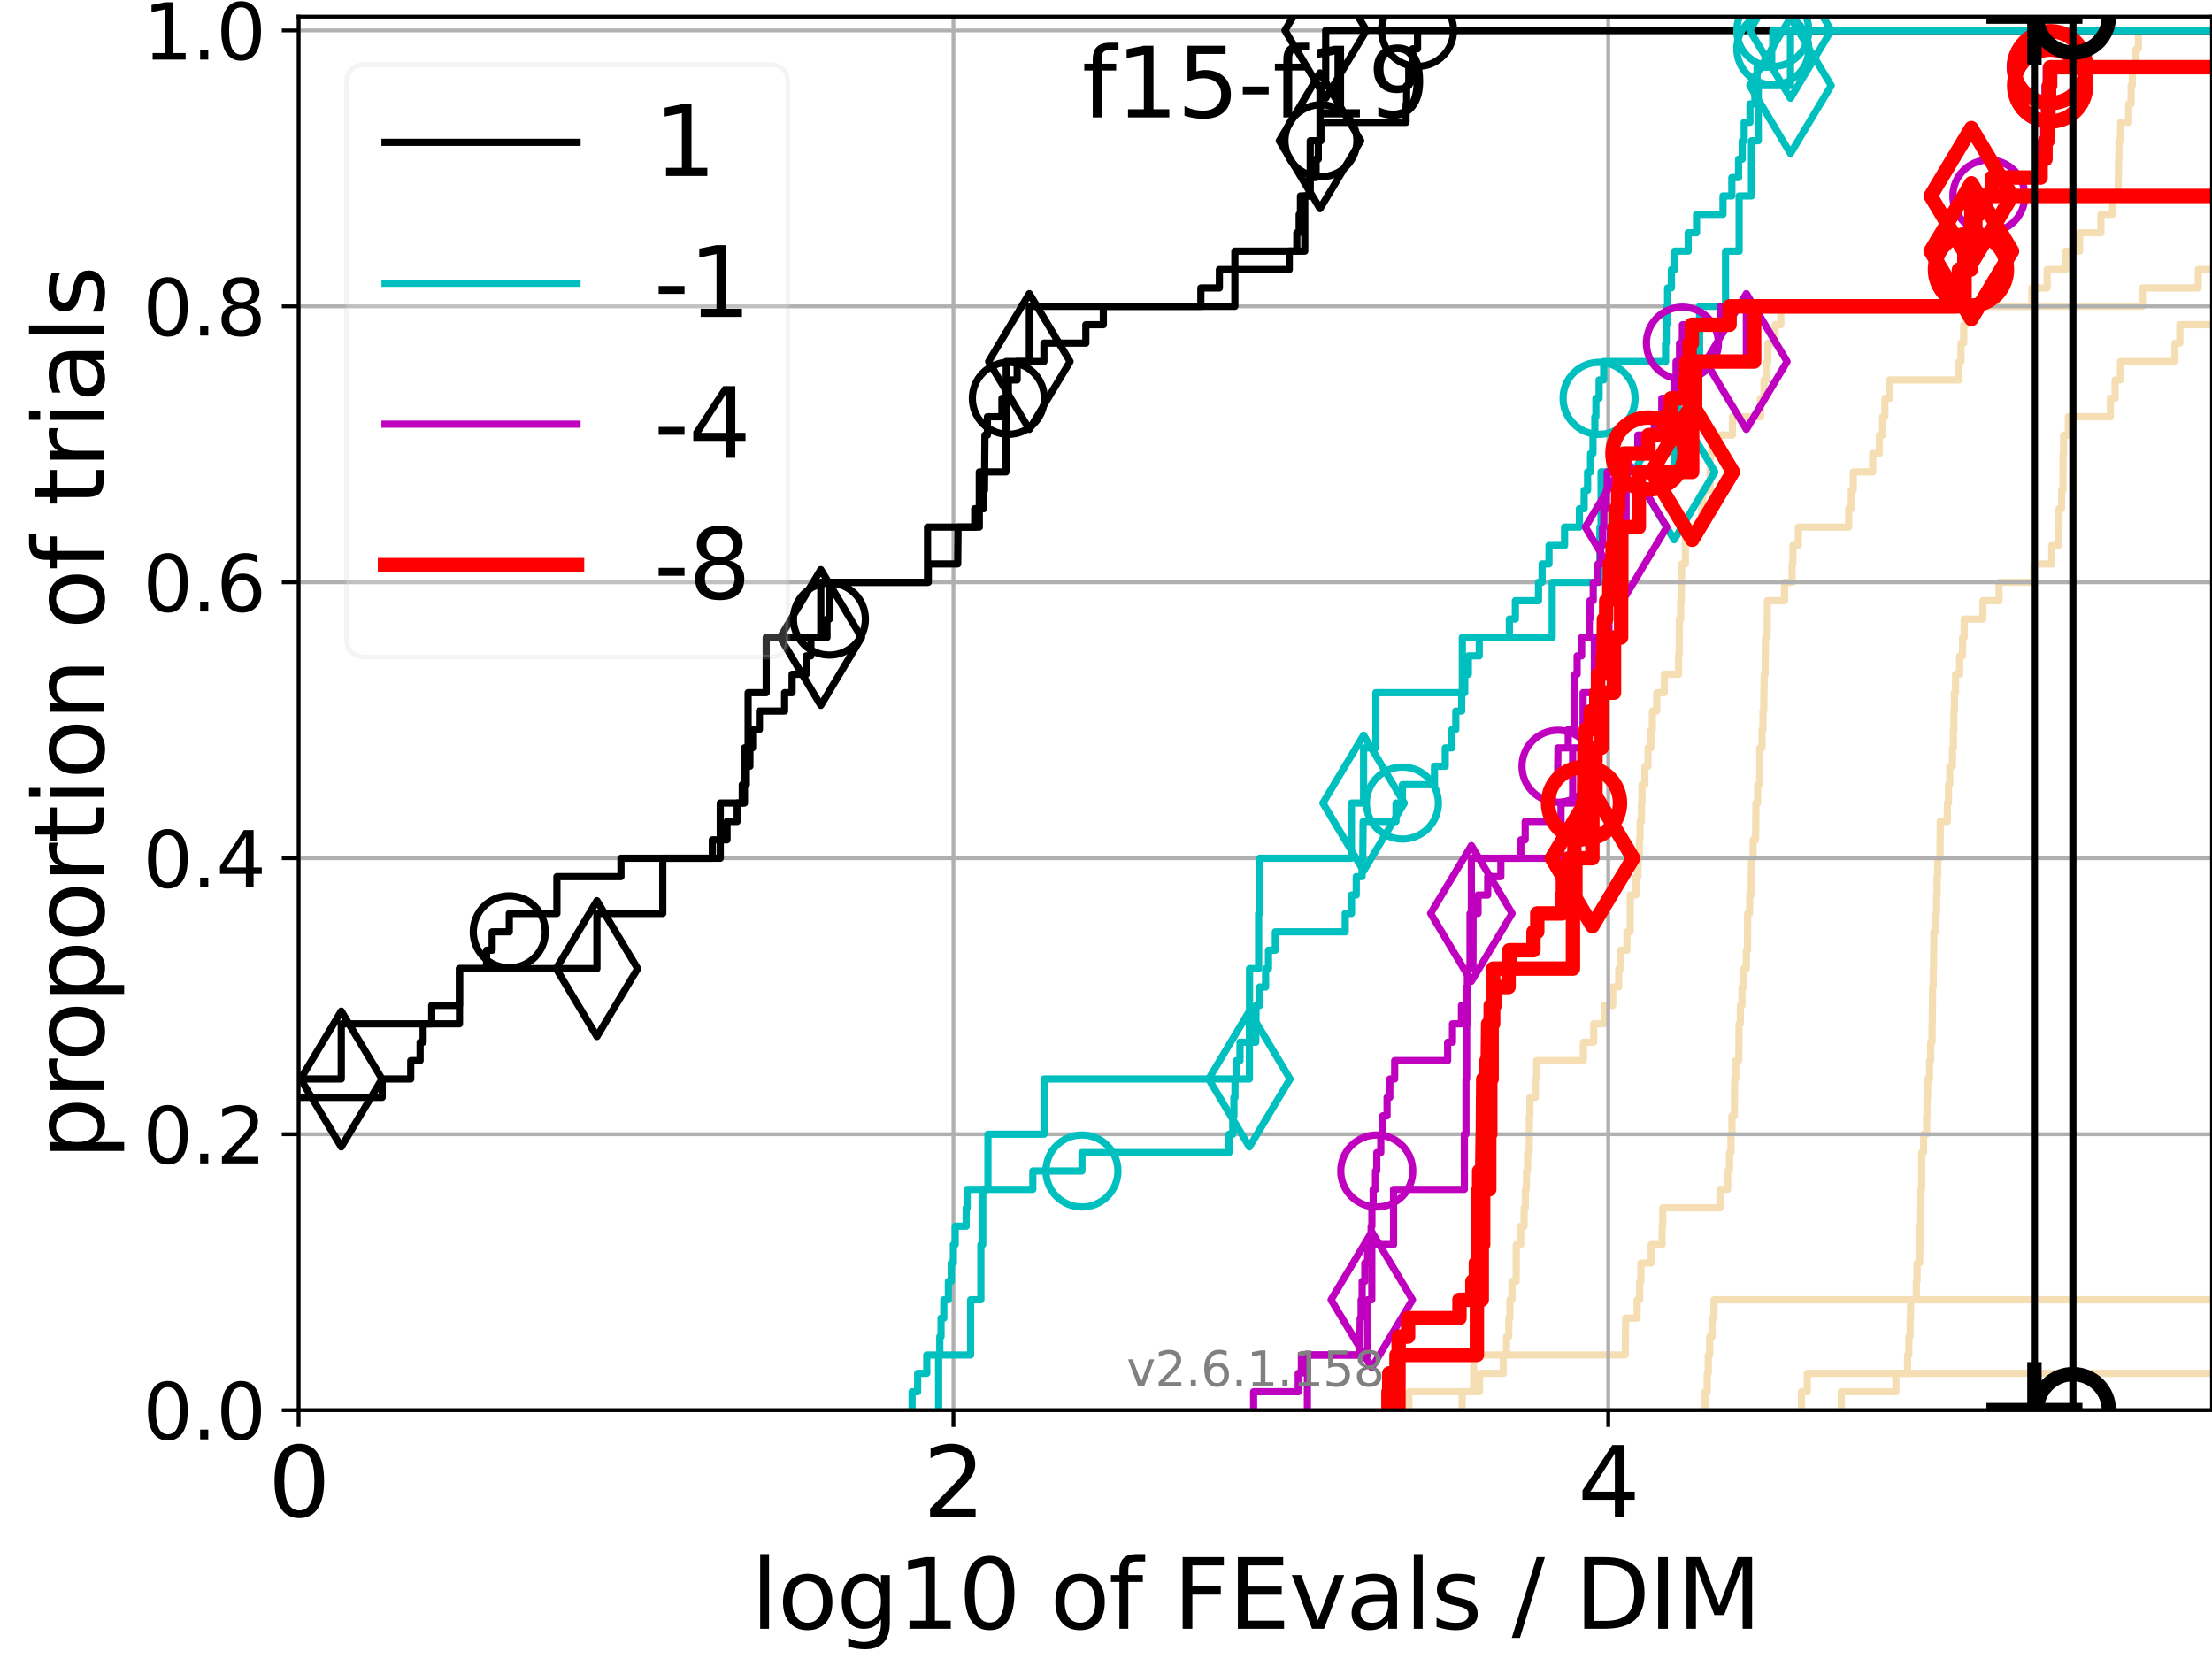 <?xml version="1.0" encoding="utf-8" standalone="no"?>
<!DOCTYPE svg PUBLIC "-//W3C//DTD SVG 1.1//EN"
  "http://www.w3.org/Graphics/SVG/1.1/DTD/svg11.dtd">
<svg xmlns:xlink="http://www.w3.org/1999/xlink" width="460.8pt" height="345.6pt" viewBox="0 0 460.8 345.6" xmlns="http://www.w3.org/2000/svg" version="1.1">
 <defs>
  <style type="text/css">*{stroke-linejoin: round; stroke-linecap: butt}</style>
 </defs>
 <g id="figure_1">
  <g id="patch_1">
   <path d="M 0 345.6 
L 460.8 345.6 
L 460.8 0 
L 0 0 
z
" style="fill: #ffffff"/>
  </g>
  <g id="axes_1">
   <g id="patch_2">
    <path d="M 62.208 293.76 
L 460.8 293.76 
L 460.8 3.456 
L 62.208 3.456 
z
" style="fill: #ffffff"/>
   </g>
   <g id="line2d_1"/>
   <g id="line2d_2"/>
   <g id="line2d_3"/>
   <g id="line2d_4"/>
   <g id="line2d_5"/>
   <g id="line2d_6"/>
   <g id="line2d_7"/>
   <g id="line2d_8"/>
   <g id="line2d_9">
    <path d="M 293.495 293.76 
L 293.495 289.928 
L 308.21 289.928 
L 308.21 286.095 
L 313.165 286.095 
L 313.165 282.263 
L 313.83 282.263 
L 313.83 278.43 
L 314.308 278.43 
L 314.308 274.598 
L 314.551 274.598 
L 314.551 270.766 
L 314.978 270.766 
L 314.978 266.933 
L 315.835 266.933 
L 315.871 259.268 
L 316.786 259.268 
L 316.786 255.436 
L 317.499 255.436 
L 317.499 251.604 
L 317.764 251.604 
L 317.764 247.771 
L 317.994 247.771 
L 317.994 243.939 
L 318.23 243.939 
L 318.23 240.106 
L 318.55 240.106 
L 318.592 232.442 
L 318.702 232.442 
L 318.702 228.609 
L 319.857 228.609 
L 319.857 224.777 
L 320.109 224.777 
L 320.109 220.944 
L 329.853 220.944 
L 329.853 217.112 
L 331.992 217.112 
L 331.992 213.28 
L 334.196 213.28 
L 334.196 209.447 
L 335.958 209.447 
L 335.958 205.615 
L 337.206 205.615 
L 337.206 201.782 
L 337.577 201.782 
L 337.577 197.95 
L 338.921 197.95 
L 338.921 194.118 
L 339.607 194.118 
L 339.622 186.453 
L 340.801 186.453 
L 340.801 182.621 
L 341.216 182.621 
L 341.216 178.788 
L 341.524 178.788 
L 341.524 174.956 
L 341.651 174.956 
L 341.651 171.123 
L 341.95 171.123 
L 341.95 167.291 
L 342.062 167.291 
L 342.062 163.459 
L 342.652 163.459 
L 342.652 159.626 
L 343.307 159.626 
L 343.307 155.794 
L 343.944 155.794 
L 343.944 151.961 
L 344.218 151.961 
L 344.218 148.129 
L 345.134 148.129 
L 345.134 144.297 
L 346.706 144.297 
L 346.706 140.464 
L 349.669 140.464 
L 349.669 136.632 
L 349.795 136.632 
L 349.862 128.967 
L 350.118 128.967 
L 350.118 125.135 
L 350.256 125.135 
L 350.337 117.47 
L 351.093 117.47 
L 351.111 109.805 
L 354.52 109.805 
L 354.52 105.973 
L 354.751 105.973 
L 354.751 102.14 
L 356.233 102.14 
L 356.299 94.475 
L 356.827 94.475 
L 356.827 90.643 
L 360.892 90.643 
L 360.892 86.811 
L 366.736 86.811 
L 366.736 82.978 
L 367.477 82.978 
L 367.477 79.146 
L 368.111 79.146 
L 368.111 75.313 
L 368.272 75.313 
L 368.272 71.481 
L 369.796 71.481 
L 369.796 67.649 
L 370.968 67.649 
L 370.968 63.816 
L 423.276 63.816 
L 423.276 59.984 
L 426.47 59.984 
L 426.47 56.151 
L 430.303 56.151 
L 430.303 52.319 
L 433.215 52.319 
L 433.215 48.487 
L 437.655 48.487 
L 437.655 44.654 
L 440.093 44.654 
L 440.093 40.822 
L 441.241 40.822 
L 441.348 33.157 
L 441.406 33.157 
L 441.406 29.325 
L 441.763 29.325 
L 441.763 25.492 
L 443.439 25.492 
L 443.439 21.66 
L 443.949 21.66 
L 443.949 17.827 
L 444.208 17.827 
L 444.208 13.995 
L 444.964 13.995 
L 444.964 10.163 
L 445.472 10.163 
L 445.472 6.33 
L 445.472 6.33 
L 460.8 6.33 
L 460.8 6.33 
" clip-path="url(#pf26142ab7a)" style="fill: none; stroke: #f5deb3; stroke-width: 1.5; stroke-linecap: square"/>
   </g>
   <g id="line2d_10"/>
   <g id="line2d_11"/>
   <g id="line2d_12"/>
   <g id="line2d_13"/>
   <g id="line2d_14"/>
   <g id="line2d_15"/>
   <g id="line2d_16"/>
   <g id="line2d_17"/>
   <g id="line2d_18"/>
   <g id="line2d_19"/>
   <g id="line2d_20"/>
   <g id="line2d_21"/>
   <g id="line2d_22"/>
   <g id="line2d_23"/>
   <g id="line2d_24">
    <path d="M 304.601 293.76 
L 304.601 289.928 
L 306.967 289.928 
L 306.998 282.263 
L 338.557 282.263 
L 338.657 274.598 
L 341.037 274.598 
L 341.037 270.766 
L 341.57 270.766 
L 341.57 266.933 
L 341.825 266.933 
L 341.825 263.101 
L 343.97 263.101 
L 343.97 259.268 
L 346.247 259.268 
L 346.247 255.436 
L 346.384 255.436 
L 346.384 251.604 
L 358.311 251.604 
L 358.311 247.771 
L 359.902 247.771 
L 359.902 243.939 
L 360.286 243.939 
L 360.286 240.106 
L 360.59 240.106 
L 360.59 236.274 
L 360.795 236.274 
L 360.795 232.442 
L 361.289 232.442 
L 361.356 224.777 
L 361.582 224.777 
L 361.582 220.944 
L 362.208 220.944 
L 362.273 213.28 
L 362.549 213.28 
L 362.549 209.447 
L 362.889 209.447 
L 362.889 205.615 
L 363.27 205.615 
L 363.27 201.782 
L 363.797 201.782 
L 363.797 197.95 
L 364.039 197.95 
L 364.069 190.285 
L 364.49 190.285 
L 364.49 186.453 
L 364.773 186.453 
L 364.876 178.788 
L 365.199 178.788 
L 365.199 174.956 
L 365.728 174.956 
L 365.793 167.291 
L 366.15 167.291 
L 366.15 163.459 
L 366.591 163.459 
L 366.597 155.794 
L 367.063 155.794 
L 367.063 151.961 
L 367.265 151.961 
L 367.265 148.129 
L 367.416 148.129 
L 367.518 140.464 
L 367.716 140.464 
L 367.779 132.799 
L 368.139 132.799 
L 368.177 125.135 
L 371.755 125.135 
L 371.755 121.302 
L 373.33 121.302 
L 373.33 117.47 
L 373.492 117.47 
L 373.492 113.637 
L 374.624 113.637 
L 374.624 109.805 
L 385.112 109.805 
L 385.112 105.973 
L 385.654 105.973 
L 385.654 102.14 
L 386.069 102.14 
L 386.069 98.308 
L 390.116 98.308 
L 390.116 94.475 
L 391.5 94.475 
L 391.5 90.643 
L 392.18 90.643 
L 392.18 86.811 
L 392.649 86.811 
L 392.649 82.978 
L 393.645 82.978 
L 393.645 79.146 
L 408.081 79.146 
L 408.081 75.313 
L 408.51 75.313 
L 408.51 71.481 
L 409.082 71.481 
L 409.082 67.649 
L 409.582 67.649 
L 409.582 63.816 
L 446.299 63.816 
L 446.299 59.984 
L 457.955 59.984 
L 457.955 56.151 
L 461.8 56.151 
L 461.8 56.151 
" clip-path="url(#pf26142ab7a)" style="fill: none; stroke: #f5deb3; stroke-width: 1.5; stroke-linecap: square"/>
   </g>
   <g id="line2d_25">
    <path d="M 355.208 293.76 
L 355.208 289.928 
L 355.645 289.928 
L 355.645 286.095 
L 355.86 286.095 
L 355.86 282.263 
L 356.155 282.263 
L 356.155 278.43 
L 356.661 278.43 
L 356.661 274.598 
L 357.054 274.598 
L 357.054 270.766 
L 357.054 270.766 
L 357.054 270.766 
L 460.8 270.766 
" clip-path="url(#pf26142ab7a)" style="fill: none; stroke: #f5deb3; stroke-width: 1.5; stroke-linecap: square"/>
   </g>
   <g id="line2d_26">
    <path d="M 383.581 293.76 
L 383.581 289.928 
L 394.964 289.928 
L 394.964 286.095 
L 394.964 286.095 
L 394.964 286.095 
L 460.8 286.095 
" clip-path="url(#pf26142ab7a)" style="fill: none; stroke: #f5deb3; stroke-width: 1.5; stroke-linecap: square"/>
   </g>
   <g id="line2d_27"/>
   <g id="line2d_28">
    <path d="M 375.285 293.76 
L 375.285 289.928 
L 376.49 289.928 
L 376.49 286.095 
L 397.38 286.095 
L 397.38 282.263 
L 397.64 282.263 
L 397.64 278.43 
L 397.911 278.43 
L 397.911 274.598 
L 397.994 274.598 
L 397.994 270.766 
L 399.204 270.766 
L 399.204 266.933 
L 399.37 266.933 
L 399.37 263.101 
L 399.905 263.101 
L 399.905 259.268 
L 399.967 259.268 
L 399.967 255.436 
L 400.131 255.436 
L 400.131 251.604 
L 400.165 251.604 
L 400.165 247.771 
L 400.33 247.771 
L 400.33 243.939 
L 400.331 243.939 
L 400.331 240.106 
L 400.711 240.106 
L 400.711 236.274 
L 401.352 236.274 
L 401.352 232.442 
L 401.426 232.442 
L 401.426 228.609 
L 401.555 228.609 
L 401.555 224.777 
L 401.961 224.777 
L 401.961 220.944 
L 402.191 220.944 
L 402.191 217.112 
L 402.481 217.112 
L 402.481 213.28 
L 402.54 213.28 
L 402.54 209.447 
L 402.571 209.447 
L 402.571 205.615 
L 402.719 205.615 
L 402.719 201.782 
L 402.801 201.782 
L 402.801 197.95 
L 402.848 197.95 
L 402.848 194.118 
L 403.265 194.118 
L 403.265 190.285 
L 403.407 190.285 
L 403.407 186.453 
L 403.525 186.453 
L 403.525 182.621 
L 403.657 182.621 
L 403.657 178.788 
L 404.158 178.788 
L 404.158 174.956 
L 404.178 174.956 
L 404.178 171.123 
L 405.677 171.123 
L 405.677 167.291 
L 405.901 167.291 
L 405.901 163.459 
L 406.167 163.459 
L 406.167 159.626 
L 406.73 159.626 
L 406.73 155.794 
L 406.923 155.794 
L 406.923 151.961 
L 407.034 151.961 
L 407.034 148.129 
L 407.142 148.129 
L 407.142 144.297 
L 407.377 144.297 
L 407.377 140.464 
L 408.224 140.464 
L 408.224 136.632 
L 408.845 136.632 
L 408.845 132.799 
L 409.174 132.799 
L 409.174 128.967 
L 413.073 128.967 
L 413.073 125.135 
L 416.427 125.135 
L 416.427 121.302 
L 423.683 121.302 
L 423.683 117.47 
L 427.428 117.47 
L 427.428 113.637 
L 428.83 113.637 
L 428.83 109.805 
L 428.939 109.805 
L 428.939 105.973 
L 429.466 105.973 
L 429.466 102.14 
L 429.757 102.14 
L 429.757 98.308 
L 429.786 98.308 
L 429.786 94.475 
L 429.889 94.475 
L 429.889 90.643 
L 430.87 90.643 
L 430.87 86.811 
L 439.635 86.811 
L 439.635 82.978 
L 440.622 82.978 
L 440.622 79.146 
L 441.728 79.146 
L 441.728 75.313 
L 453.085 75.313 
L 453.085 71.481 
L 454.099 71.481 
L 454.099 67.649 
L 461.8 67.649 
" clip-path="url(#pf26142ab7a)" style="fill: none; stroke: #f5deb3; stroke-width: 1.5; stroke-linecap: square"/>
   </g>
   <g id="line2d_29"/>
   <g id="line2d_30"/>
   <g id="matplotlib.axis_1">
    <g id="xtick_1">
     <g id="line2d_31">
      <path d="M 62.208 293.76 
L 62.208 3.456 
" clip-path="url(#pf26142ab7a)" style="fill: none; stroke: #b0b0b0; stroke-width: 0.8; stroke-linecap: square"/>
     </g>
     <g id="line2d_32">
      <defs>
       <path id="m9eaf64cc86" d="M 0 0 
L 0 3.5 
" style="stroke: #000000; stroke-width: 0.8"/>
      </defs>
      <g>
       <use xlink:href="#m9eaf64cc86" x="62.208" y="293.76" style="stroke: #000000; stroke-width: 0.8"/>
      </g>
     </g>
     <g id="text_1">
      <!-- 0 -->
      <g transform="translate(55.846 315.957)scale(0.2 -0.2)">
       <defs>
        <path id="DejaVuSans-30" d="M 2034 4250 
Q 1547 4250 1301 3770 
Q 1056 3291 1056 2328 
Q 1056 1369 1301 889 
Q 1547 409 2034 409 
Q 2525 409 2770 889 
Q 3016 1369 3016 2328 
Q 3016 3291 2770 3770 
Q 2525 4250 2034 4250 
z
M 2034 4750 
Q 2819 4750 3233 4129 
Q 3647 3509 3647 2328 
Q 3647 1150 3233 529 
Q 2819 -91 2034 -91 
Q 1250 -91 836 529 
Q 422 1150 422 2328 
Q 422 3509 836 4129 
Q 1250 4750 2034 4750 
z
" transform="scale(0.016)"/>
       </defs>
       <use xlink:href="#DejaVuSans-30"/>
      </g>
     </g>
    </g>
    <g id="xtick_2">
     <g id="line2d_33">
      <path d="M 198.618 293.76 
L 198.618 3.456 
" clip-path="url(#pf26142ab7a)" style="fill: none; stroke: #b0b0b0; stroke-width: 0.8; stroke-linecap: square"/>
     </g>
     <g id="line2d_34">
      <g>
       <use xlink:href="#m9eaf64cc86" x="198.618" y="293.76" style="stroke: #000000; stroke-width: 0.8"/>
      </g>
     </g>
     <g id="text_2">
      <!-- 2 -->
      <g transform="translate(192.255 315.957)scale(0.2 -0.2)">
       <defs>
        <path id="DejaVuSans-32" d="M 1228 531 
L 3431 531 
L 3431 0 
L 469 0 
L 469 531 
Q 828 903 1448 1529 
Q 2069 2156 2228 2338 
Q 2531 2678 2651 2914 
Q 2772 3150 2772 3378 
Q 2772 3750 2511 3984 
Q 2250 4219 1831 4219 
Q 1534 4219 1204 4116 
Q 875 4013 500 3803 
L 500 4441 
Q 881 4594 1212 4672 
Q 1544 4750 1819 4750 
Q 2544 4750 2975 4387 
Q 3406 4025 3406 3419 
Q 3406 3131 3298 2873 
Q 3191 2616 2906 2266 
Q 2828 2175 2409 1742 
Q 1991 1309 1228 531 
z
" transform="scale(0.016)"/>
       </defs>
       <use xlink:href="#DejaVuSans-32"/>
      </g>
     </g>
    </g>
    <g id="xtick_3">
     <g id="line2d_35">
      <path d="M 335.028 293.76 
L 335.028 3.456 
" clip-path="url(#pf26142ab7a)" style="fill: none; stroke: #b0b0b0; stroke-width: 0.8; stroke-linecap: square"/>
     </g>
     <g id="line2d_36">
      <g>
       <use xlink:href="#m9eaf64cc86" x="335.028" y="293.76" style="stroke: #000000; stroke-width: 0.8"/>
      </g>
     </g>
     <g id="text_3">
      <!-- 4 -->
      <g transform="translate(328.665 315.957)scale(0.2 -0.2)">
       <defs>
        <path id="DejaVuSans-34" d="M 2419 4116 
L 825 1625 
L 2419 1625 
L 2419 4116 
z
M 2253 4666 
L 3047 4666 
L 3047 1625 
L 3713 1625 
L 3713 1100 
L 3047 1100 
L 3047 0 
L 2419 0 
L 2419 1100 
L 313 1100 
L 313 1709 
L 2253 4666 
z
" transform="scale(0.016)"/>
       </defs>
       <use xlink:href="#DejaVuSans-34"/>
      </g>
     </g>
    </g>
    <g id="text_4">
     <!-- log10 of FEvals / DIM -->
     <g transform="translate(156.431 339.313)scale(0.2 -0.2)">
      <defs>
       <path id="DejaVuSans-6c" d="M 603 4863 
L 1178 4863 
L 1178 0 
L 603 0 
L 603 4863 
z
" transform="scale(0.016)"/>
       <path id="DejaVuSans-6f" d="M 1959 3097 
Q 1497 3097 1228 2736 
Q 959 2375 959 1747 
Q 959 1119 1226 758 
Q 1494 397 1959 397 
Q 2419 397 2687 759 
Q 2956 1122 2956 1747 
Q 2956 2369 2687 2733 
Q 2419 3097 1959 3097 
z
M 1959 3584 
Q 2709 3584 3137 3096 
Q 3566 2609 3566 1747 
Q 3566 888 3137 398 
Q 2709 -91 1959 -91 
Q 1206 -91 779 398 
Q 353 888 353 1747 
Q 353 2609 779 3096 
Q 1206 3584 1959 3584 
z
" transform="scale(0.016)"/>
       <path id="DejaVuSans-67" d="M 2906 1791 
Q 2906 2416 2648 2759 
Q 2391 3103 1925 3103 
Q 1463 3103 1205 2759 
Q 947 2416 947 1791 
Q 947 1169 1205 825 
Q 1463 481 1925 481 
Q 2391 481 2648 825 
Q 2906 1169 2906 1791 
z
M 3481 434 
Q 3481 -459 3084 -895 
Q 2688 -1331 1869 -1331 
Q 1566 -1331 1297 -1286 
Q 1028 -1241 775 -1147 
L 775 -588 
Q 1028 -725 1275 -790 
Q 1522 -856 1778 -856 
Q 2344 -856 2625 -561 
Q 2906 -266 2906 331 
L 2906 616 
Q 2728 306 2450 153 
Q 2172 0 1784 0 
Q 1141 0 747 490 
Q 353 981 353 1791 
Q 353 2603 747 3093 
Q 1141 3584 1784 3584 
Q 2172 3584 2450 3431 
Q 2728 3278 2906 2969 
L 2906 3500 
L 3481 3500 
L 3481 434 
z
" transform="scale(0.016)"/>
       <path id="DejaVuSans-31" d="M 794 531 
L 1825 531 
L 1825 4091 
L 703 3866 
L 703 4441 
L 1819 4666 
L 2450 4666 
L 2450 531 
L 3481 531 
L 3481 0 
L 794 0 
L 794 531 
z
" transform="scale(0.016)"/>
       <path id="DejaVuSans-20" transform="scale(0.016)"/>
       <path id="DejaVuSans-66" d="M 2375 4863 
L 2375 4384 
L 1825 4384 
Q 1516 4384 1395 4259 
Q 1275 4134 1275 3809 
L 1275 3500 
L 2222 3500 
L 2222 3053 
L 1275 3053 
L 1275 0 
L 697 0 
L 697 3053 
L 147 3053 
L 147 3500 
L 697 3500 
L 697 3744 
Q 697 4328 969 4595 
Q 1241 4863 1831 4863 
L 2375 4863 
z
" transform="scale(0.016)"/>
       <path id="DejaVuSans-46" d="M 628 4666 
L 3309 4666 
L 3309 4134 
L 1259 4134 
L 1259 2759 
L 3109 2759 
L 3109 2228 
L 1259 2228 
L 1259 0 
L 628 0 
L 628 4666 
z
" transform="scale(0.016)"/>
       <path id="DejaVuSans-45" d="M 628 4666 
L 3578 4666 
L 3578 4134 
L 1259 4134 
L 1259 2753 
L 3481 2753 
L 3481 2222 
L 1259 2222 
L 1259 531 
L 3634 531 
L 3634 0 
L 628 0 
L 628 4666 
z
" transform="scale(0.016)"/>
       <path id="DejaVuSans-76" d="M 191 3500 
L 800 3500 
L 1894 563 
L 2988 3500 
L 3597 3500 
L 2284 0 
L 1503 0 
L 191 3500 
z
" transform="scale(0.016)"/>
       <path id="DejaVuSans-61" d="M 2194 1759 
Q 1497 1759 1228 1600 
Q 959 1441 959 1056 
Q 959 750 1161 570 
Q 1363 391 1709 391 
Q 2188 391 2477 730 
Q 2766 1069 2766 1631 
L 2766 1759 
L 2194 1759 
z
M 3341 1997 
L 3341 0 
L 2766 0 
L 2766 531 
Q 2569 213 2275 61 
Q 1981 -91 1556 -91 
Q 1019 -91 701 211 
Q 384 513 384 1019 
Q 384 1609 779 1909 
Q 1175 2209 1959 2209 
L 2766 2209 
L 2766 2266 
Q 2766 2663 2505 2880 
Q 2244 3097 1772 3097 
Q 1472 3097 1187 3025 
Q 903 2953 641 2809 
L 641 3341 
Q 956 3463 1253 3523 
Q 1550 3584 1831 3584 
Q 2591 3584 2966 3190 
Q 3341 2797 3341 1997 
z
" transform="scale(0.016)"/>
       <path id="DejaVuSans-73" d="M 2834 3397 
L 2834 2853 
Q 2591 2978 2328 3040 
Q 2066 3103 1784 3103 
Q 1356 3103 1142 2972 
Q 928 2841 928 2578 
Q 928 2378 1081 2264 
Q 1234 2150 1697 2047 
L 1894 2003 
Q 2506 1872 2764 1633 
Q 3022 1394 3022 966 
Q 3022 478 2636 193 
Q 2250 -91 1575 -91 
Q 1294 -91 989 -36 
Q 684 19 347 128 
L 347 722 
Q 666 556 975 473 
Q 1284 391 1588 391 
Q 1994 391 2212 530 
Q 2431 669 2431 922 
Q 2431 1156 2273 1281 
Q 2116 1406 1581 1522 
L 1381 1569 
Q 847 1681 609 1914 
Q 372 2147 372 2553 
Q 372 3047 722 3315 
Q 1072 3584 1716 3584 
Q 2034 3584 2315 3537 
Q 2597 3491 2834 3397 
z
" transform="scale(0.016)"/>
       <path id="DejaVuSans-2f" d="M 1625 4666 
L 2156 4666 
L 531 -594 
L 0 -594 
L 1625 4666 
z
" transform="scale(0.016)"/>
       <path id="DejaVuSans-44" d="M 1259 4147 
L 1259 519 
L 2022 519 
Q 2988 519 3436 956 
Q 3884 1394 3884 2338 
Q 3884 3275 3436 3711 
Q 2988 4147 2022 4147 
L 1259 4147 
z
M 628 4666 
L 1925 4666 
Q 3281 4666 3915 4102 
Q 4550 3538 4550 2338 
Q 4550 1131 3912 565 
Q 3275 0 1925 0 
L 628 0 
L 628 4666 
z
" transform="scale(0.016)"/>
       <path id="DejaVuSans-49" d="M 628 4666 
L 1259 4666 
L 1259 0 
L 628 0 
L 628 4666 
z
" transform="scale(0.016)"/>
       <path id="DejaVuSans-4d" d="M 628 4666 
L 1569 4666 
L 2759 1491 
L 3956 4666 
L 4897 4666 
L 4897 0 
L 4281 0 
L 4281 4097 
L 3078 897 
L 2444 897 
L 1241 4097 
L 1241 0 
L 628 0 
L 628 4666 
z
" transform="scale(0.016)"/>
      </defs>
      <use xlink:href="#DejaVuSans-6c"/>
      <use xlink:href="#DejaVuSans-6f" x="27.783"/>
      <use xlink:href="#DejaVuSans-67" x="88.965"/>
      <use xlink:href="#DejaVuSans-31" x="152.441"/>
      <use xlink:href="#DejaVuSans-30" x="216.064"/>
      <use xlink:href="#DejaVuSans-20" x="279.688"/>
      <use xlink:href="#DejaVuSans-6f" x="311.475"/>
      <use xlink:href="#DejaVuSans-66" x="372.656"/>
      <use xlink:href="#DejaVuSans-20" x="407.861"/>
      <use xlink:href="#DejaVuSans-46" x="439.648"/>
      <use xlink:href="#DejaVuSans-45" x="497.168"/>
      <use xlink:href="#DejaVuSans-76" x="560.352"/>
      <use xlink:href="#DejaVuSans-61" x="619.531"/>
      <use xlink:href="#DejaVuSans-6c" x="680.811"/>
      <use xlink:href="#DejaVuSans-73" x="708.594"/>
      <use xlink:href="#DejaVuSans-20" x="760.693"/>
      <use xlink:href="#DejaVuSans-2f" x="792.48"/>
      <use xlink:href="#DejaVuSans-20" x="826.172"/>
      <use xlink:href="#DejaVuSans-44" x="857.959"/>
      <use xlink:href="#DejaVuSans-49" x="934.961"/>
      <use xlink:href="#DejaVuSans-4d" x="964.453"/>
     </g>
    </g>
   </g>
   <g id="matplotlib.axis_2">
    <g id="ytick_1">
     <g id="line2d_37">
      <path d="M 62.208 293.76 
L 460.8 293.76 
" clip-path="url(#pf26142ab7a)" style="fill: none; stroke: #b0b0b0; stroke-width: 0.8; stroke-linecap: square"/>
     </g>
     <g id="line2d_38">
      <defs>
       <path id="mcdf5445525" d="M 0 0 
L -3.5 0 
" style="stroke: #000000; stroke-width: 0.8"/>
      </defs>
      <g>
       <use xlink:href="#mcdf5445525" x="62.208" y="293.76" style="stroke: #000000; stroke-width: 0.8"/>
      </g>
     </g>
     <g id="text_5">
      <!-- 0.0 -->
      <g transform="translate(29.763 299.839)scale(0.16 -0.16)">
       <defs>
        <path id="DejaVuSans-2e" d="M 684 794 
L 1344 794 
L 1344 0 
L 684 0 
L 684 794 
z
" transform="scale(0.016)"/>
       </defs>
       <use xlink:href="#DejaVuSans-30"/>
       <use xlink:href="#DejaVuSans-2e" x="63.623"/>
       <use xlink:href="#DejaVuSans-30" x="95.41"/>
      </g>
     </g>
    </g>
    <g id="ytick_2">
     <g id="line2d_39">
      <path d="M 62.208 236.274 
L 460.8 236.274 
" clip-path="url(#pf26142ab7a)" style="fill: none; stroke: #b0b0b0; stroke-width: 0.8; stroke-linecap: square"/>
     </g>
     <g id="line2d_40">
      <g>
       <use xlink:href="#mcdf5445525" x="62.208" y="236.274" style="stroke: #000000; stroke-width: 0.8"/>
      </g>
     </g>
     <g id="text_6">
      <!-- 0.2 -->
      <g transform="translate(29.763 242.353)scale(0.16 -0.16)">
       <use xlink:href="#DejaVuSans-30"/>
       <use xlink:href="#DejaVuSans-2e" x="63.623"/>
       <use xlink:href="#DejaVuSans-32" x="95.41"/>
      </g>
     </g>
    </g>
    <g id="ytick_3">
     <g id="line2d_41">
      <path d="M 62.208 178.788 
L 460.8 178.788 
" clip-path="url(#pf26142ab7a)" style="fill: none; stroke: #b0b0b0; stroke-width: 0.8; stroke-linecap: square"/>
     </g>
     <g id="line2d_42">
      <g>
       <use xlink:href="#mcdf5445525" x="62.208" y="178.788" style="stroke: #000000; stroke-width: 0.8"/>
      </g>
     </g>
     <g id="text_7">
      <!-- 0.4 -->
      <g transform="translate(29.763 184.867)scale(0.16 -0.16)">
       <use xlink:href="#DejaVuSans-30"/>
       <use xlink:href="#DejaVuSans-2e" x="63.623"/>
       <use xlink:href="#DejaVuSans-34" x="95.41"/>
      </g>
     </g>
    </g>
    <g id="ytick_4">
     <g id="line2d_43">
      <path d="M 62.208 121.302 
L 460.8 121.302 
" clip-path="url(#pf26142ab7a)" style="fill: none; stroke: #b0b0b0; stroke-width: 0.8; stroke-linecap: square"/>
     </g>
     <g id="line2d_44">
      <g>
       <use xlink:href="#mcdf5445525" x="62.208" y="121.302" style="stroke: #000000; stroke-width: 0.8"/>
      </g>
     </g>
     <g id="text_8">
      <!-- 0.6 -->
      <g transform="translate(29.763 127.381)scale(0.16 -0.16)">
       <defs>
        <path id="DejaVuSans-36" d="M 2113 2584 
Q 1688 2584 1439 2293 
Q 1191 2003 1191 1497 
Q 1191 994 1439 701 
Q 1688 409 2113 409 
Q 2538 409 2786 701 
Q 3034 994 3034 1497 
Q 3034 2003 2786 2293 
Q 2538 2584 2113 2584 
z
M 3366 4563 
L 3366 3988 
Q 3128 4100 2886 4159 
Q 2644 4219 2406 4219 
Q 1781 4219 1451 3797 
Q 1122 3375 1075 2522 
Q 1259 2794 1537 2939 
Q 1816 3084 2150 3084 
Q 2853 3084 3261 2657 
Q 3669 2231 3669 1497 
Q 3669 778 3244 343 
Q 2819 -91 2113 -91 
Q 1303 -91 875 529 
Q 447 1150 447 2328 
Q 447 3434 972 4092 
Q 1497 4750 2381 4750 
Q 2619 4750 2861 4703 
Q 3103 4656 3366 4563 
z
" transform="scale(0.016)"/>
       </defs>
       <use xlink:href="#DejaVuSans-30"/>
       <use xlink:href="#DejaVuSans-2e" x="63.623"/>
       <use xlink:href="#DejaVuSans-36" x="95.41"/>
      </g>
     </g>
    </g>
    <g id="ytick_5">
     <g id="line2d_45">
      <path d="M 62.208 63.816 
L 460.8 63.816 
" clip-path="url(#pf26142ab7a)" style="fill: none; stroke: #b0b0b0; stroke-width: 0.8; stroke-linecap: square"/>
     </g>
     <g id="line2d_46">
      <g>
       <use xlink:href="#mcdf5445525" x="62.208" y="63.816" style="stroke: #000000; stroke-width: 0.8"/>
      </g>
     </g>
     <g id="text_9">
      <!-- 0.8 -->
      <g transform="translate(29.763 69.895)scale(0.16 -0.16)">
       <defs>
        <path id="DejaVuSans-38" d="M 2034 2216 
Q 1584 2216 1326 1975 
Q 1069 1734 1069 1313 
Q 1069 891 1326 650 
Q 1584 409 2034 409 
Q 2484 409 2743 651 
Q 3003 894 3003 1313 
Q 3003 1734 2745 1975 
Q 2488 2216 2034 2216 
z
M 1403 2484 
Q 997 2584 770 2862 
Q 544 3141 544 3541 
Q 544 4100 942 4425 
Q 1341 4750 2034 4750 
Q 2731 4750 3128 4425 
Q 3525 4100 3525 3541 
Q 3525 3141 3298 2862 
Q 3072 2584 2669 2484 
Q 3125 2378 3379 2068 
Q 3634 1759 3634 1313 
Q 3634 634 3220 271 
Q 2806 -91 2034 -91 
Q 1263 -91 848 271 
Q 434 634 434 1313 
Q 434 1759 690 2068 
Q 947 2378 1403 2484 
z
M 1172 3481 
Q 1172 3119 1398 2916 
Q 1625 2713 2034 2713 
Q 2441 2713 2670 2916 
Q 2900 3119 2900 3481 
Q 2900 3844 2670 4047 
Q 2441 4250 2034 4250 
Q 1625 4250 1398 4047 
Q 1172 3844 1172 3481 
z
" transform="scale(0.016)"/>
       </defs>
       <use xlink:href="#DejaVuSans-30"/>
       <use xlink:href="#DejaVuSans-2e" x="63.623"/>
       <use xlink:href="#DejaVuSans-38" x="95.41"/>
      </g>
     </g>
    </g>
    <g id="ytick_6">
     <g id="line2d_47">
      <path d="M 62.208 6.33 
L 460.8 6.33 
" clip-path="url(#pf26142ab7a)" style="fill: none; stroke: #b0b0b0; stroke-width: 0.8; stroke-linecap: square"/>
     </g>
     <g id="line2d_48">
      <g>
       <use xlink:href="#mcdf5445525" x="62.208" y="6.33" style="stroke: #000000; stroke-width: 0.8"/>
      </g>
     </g>
     <g id="text_10">
      <!-- 1.0 -->
      <g transform="translate(29.763 12.409)scale(0.16 -0.16)">
       <use xlink:href="#DejaVuSans-31"/>
       <use xlink:href="#DejaVuSans-2e" x="63.623"/>
       <use xlink:href="#DejaVuSans-30" x="95.41"/>
      </g>
     </g>
    </g>
    <g id="text_11">
     <!-- proportion of trials -->
     <g transform="translate(21.604 241.614)rotate(-90)scale(0.2 -0.2)">
      <defs>
       <path id="DejaVuSans-70" d="M 1159 525 
L 1159 -1331 
L 581 -1331 
L 581 3500 
L 1159 3500 
L 1159 2969 
Q 1341 3281 1617 3432 
Q 1894 3584 2278 3584 
Q 2916 3584 3314 3078 
Q 3713 2572 3713 1747 
Q 3713 922 3314 415 
Q 2916 -91 2278 -91 
Q 1894 -91 1617 61 
Q 1341 213 1159 525 
z
M 3116 1747 
Q 3116 2381 2855 2742 
Q 2594 3103 2138 3103 
Q 1681 3103 1420 2742 
Q 1159 2381 1159 1747 
Q 1159 1113 1420 752 
Q 1681 391 2138 391 
Q 2594 391 2855 752 
Q 3116 1113 3116 1747 
z
" transform="scale(0.016)"/>
       <path id="DejaVuSans-72" d="M 2631 2963 
Q 2534 3019 2420 3045 
Q 2306 3072 2169 3072 
Q 1681 3072 1420 2755 
Q 1159 2438 1159 1844 
L 1159 0 
L 581 0 
L 581 3500 
L 1159 3500 
L 1159 2956 
Q 1341 3275 1631 3429 
Q 1922 3584 2338 3584 
Q 2397 3584 2469 3576 
Q 2541 3569 2628 3553 
L 2631 2963 
z
" transform="scale(0.016)"/>
       <path id="DejaVuSans-74" d="M 1172 4494 
L 1172 3500 
L 2356 3500 
L 2356 3053 
L 1172 3053 
L 1172 1153 
Q 1172 725 1289 603 
Q 1406 481 1766 481 
L 2356 481 
L 2356 0 
L 1766 0 
Q 1100 0 847 248 
Q 594 497 594 1153 
L 594 3053 
L 172 3053 
L 172 3500 
L 594 3500 
L 594 4494 
L 1172 4494 
z
" transform="scale(0.016)"/>
       <path id="DejaVuSans-69" d="M 603 3500 
L 1178 3500 
L 1178 0 
L 603 0 
L 603 3500 
z
M 603 4863 
L 1178 4863 
L 1178 4134 
L 603 4134 
L 603 4863 
z
" transform="scale(0.016)"/>
       <path id="DejaVuSans-6e" d="M 3513 2113 
L 3513 0 
L 2938 0 
L 2938 2094 
Q 2938 2591 2744 2837 
Q 2550 3084 2163 3084 
Q 1697 3084 1428 2787 
Q 1159 2491 1159 1978 
L 1159 0 
L 581 0 
L 581 3500 
L 1159 3500 
L 1159 2956 
Q 1366 3272 1645 3428 
Q 1925 3584 2291 3584 
Q 2894 3584 3203 3211 
Q 3513 2838 3513 2113 
z
" transform="scale(0.016)"/>
      </defs>
      <use xlink:href="#DejaVuSans-70"/>
      <use xlink:href="#DejaVuSans-72" x="63.477"/>
      <use xlink:href="#DejaVuSans-6f" x="102.34"/>
      <use xlink:href="#DejaVuSans-70" x="163.521"/>
      <use xlink:href="#DejaVuSans-6f" x="226.998"/>
      <use xlink:href="#DejaVuSans-72" x="288.18"/>
      <use xlink:href="#DejaVuSans-74" x="329.293"/>
      <use xlink:href="#DejaVuSans-69" x="368.502"/>
      <use xlink:href="#DejaVuSans-6f" x="396.285"/>
      <use xlink:href="#DejaVuSans-6e" x="457.467"/>
      <use xlink:href="#DejaVuSans-20" x="520.846"/>
      <use xlink:href="#DejaVuSans-6f" x="552.633"/>
      <use xlink:href="#DejaVuSans-66" x="613.814"/>
      <use xlink:href="#DejaVuSans-20" x="649.02"/>
      <use xlink:href="#DejaVuSans-74" x="680.807"/>
      <use xlink:href="#DejaVuSans-72" x="720.016"/>
      <use xlink:href="#DejaVuSans-69" x="761.129"/>
      <use xlink:href="#DejaVuSans-61" x="788.912"/>
      <use xlink:href="#DejaVuSans-6c" x="850.191"/>
      <use xlink:href="#DejaVuSans-73" x="877.975"/>
     </g>
    </g>
   </g>
   <g id="line2d_49">
    <path d="M -1 236.274 
L 35.067 236.274 
L 35.067 224.777 
L 71.097 224.777 
L 71.097 213.28 
L 95.721 213.28 
L 95.721 201.782 
L 124.353 201.782 
L 124.353 190.285 
L 138.07 190.285 
L 138.07 178.788 
L 150.042 178.788 
L 150.042 167.291 
L 155.085 167.291 
L 155.085 155.794 
L 155.847 155.794 
L 155.847 144.297 
L 159.614 144.297 
L 159.614 132.799 
L 170.991 132.799 
L 170.991 121.302 
L 193.223 121.302 
L 193.223 109.805 
L 204.006 109.805 
L 204.006 98.308 
L 209.563 98.308 
L 209.563 86.811 
L 209.614 86.811 
L 209.614 75.313 
L 214.431 75.313 
L 214.431 63.816 
L 257.248 63.816 
L 257.248 52.319 
L 271.807 52.319 
L 271.807 40.822 
L 272.948 40.822 
L 272.948 29.325 
L 274.984 29.325 
L 274.984 17.827 
L 276.163 17.827 
L 276.163 6.33 
L 276.163 6.33 
L 276.163 6.33 
L 460.8 6.33 
" clip-path="url(#pf26142ab7a)" style="fill: none; stroke: #000000; stroke-width: 1.5; stroke-linecap: square"/>
   </g>
   <g id="line2d_50">
    <defs>
     <path id="m8931e37963" d="M -0 14.142 
L 8.485 0 
L -0 -14.142 
L -8.485 -0 
z
" style="stroke: #000000; stroke-width: 1.5; stroke-linejoin: miter"/>
    </defs>
    <g clip-path="url(#pf26142ab7a)">
     <use xlink:href="#m8931e37963" x="71.097" y="224.777" style="fill-opacity: 0; stroke: #000000; stroke-width: 1.5; stroke-linejoin: miter"/>
     <use xlink:href="#m8931e37963" x="124.353" y="201.782" style="fill-opacity: 0; stroke: #000000; stroke-width: 1.5; stroke-linejoin: miter"/>
     <use xlink:href="#m8931e37963" x="170.991" y="132.799" style="fill-opacity: 0; stroke: #000000; stroke-width: 1.5; stroke-linejoin: miter"/>
     <use xlink:href="#m8931e37963" x="214.431" y="75.313" style="fill-opacity: 0; stroke: #000000; stroke-width: 1.5; stroke-linejoin: miter"/>
     <use xlink:href="#m8931e37963" x="274.984" y="29.325" style="fill-opacity: 0; stroke: #000000; stroke-width: 1.5; stroke-linejoin: miter"/>
     <use xlink:href="#m8931e37963" x="276.163" y="6.33" style="fill-opacity: 0; stroke: #000000; stroke-width: 1.5; stroke-linejoin: miter"/>
    </g>
   </g>
   <g id="line2d_51">
    <path clip-path="url(#pf26142ab7a)" style="fill: none; stroke: #000000; stroke-width: 1.5; stroke-linecap: square"/>
    <g clip-path="url(#pf26142ab7a)">
     <use xlink:href="#m8931e37963" x="-1" y="581.19" style="fill-opacity: 0; stroke: #000000; stroke-width: 1.5; stroke-linejoin: miter"/>
     <use xlink:href="#m8931e37963" x="460.8" y="581.19" style="fill-opacity: 0; stroke: #000000; stroke-width: 1.5; stroke-linejoin: miter"/>
    </g>
   </g>
   <g id="line2d_52">
    <path d="M -1 232.442 
L 26.545 232.442 
L 26.545 228.609 
L 79.619 228.609 
L 79.619 224.777 
L 85.563 224.777 
L 85.563 220.944 
L 87.517 220.944 
L 87.517 217.112 
L 88.14 217.112 
L 88.14 213.28 
L 89.936 213.28 
L 89.936 209.447 
L 95.721 209.447 
L 95.721 201.782 
L 101.36 201.782 
L 101.36 197.95 
L 102.522 197.95 
L 102.522 194.118 
L 106.095 194.118 
L 106.095 190.285 
L 116.013 190.285 
L 116.013 182.621 
L 129.358 182.621 
L 129.358 178.788 
L 148.394 178.788 
L 148.394 174.956 
L 151.459 174.956 
L 151.459 171.123 
L 153.565 171.123 
L 153.565 167.291 
L 154.63 167.291 
L 154.63 163.459 
L 155.468 163.459 
L 155.468 159.626 
L 156.222 159.626 
L 156.222 155.794 
L 156.774 155.794 
L 156.774 151.961 
L 158.199 151.961 
L 158.199 148.129 
L 163.445 148.129 
L 163.445 144.297 
L 165.005 144.297 
L 165.005 140.464 
L 167.941 140.464 
L 167.941 136.632 
L 168.926 136.632 
L 168.926 132.799 
L 172.28 132.799 
L 172.28 128.967 
L 172.78 128.967 
L 172.816 121.302 
L 193.383 121.302 
L 193.383 117.47 
L 199.508 117.47 
L 199.58 109.805 
L 203.053 109.805 
L 203.053 105.973 
L 204.942 105.973 
L 204.942 102.14 
L 205.085 102.14 
L 205.18 90.643 
L 205.698 90.643 
L 205.698 86.811 
L 208.722 86.811 
L 208.722 82.978 
L 210.06 82.978 
L 210.06 79.146 
L 211.894 79.146 
L 211.894 75.313 
L 217.466 75.313 
L 217.466 71.481 
L 226.2 71.481 
L 226.2 67.649 
L 229.843 67.649 
L 229.843 63.816 
L 250.159 63.816 
L 250.159 59.984 
L 254.019 59.984 
L 254.019 56.151 
L 268.578 56.151 
L 268.578 52.319 
L 270.151 52.319 
L 270.151 48.487 
L 270.639 48.487 
L 270.639 44.654 
L 270.914 44.654 
L 270.914 40.822 
L 272.758 40.822 
L 272.758 36.989 
L 274.163 36.989 
L 274.163 33.157 
L 274.627 33.157 
L 274.627 29.325 
L 275.171 29.325 
L 275.171 25.492 
L 292.91 25.492 
L 292.91 21.66 
L 293.022 21.66 
L 293.022 17.827 
L 293.473 17.827 
L 293.473 13.995 
L 294.282 13.995 
L 294.282 10.163 
L 295.3 10.163 
L 295.3 6.33 
L 295.3 6.33 
L 460.8 6.33 
L 460.8 6.33 
" clip-path="url(#pf26142ab7a)" style="fill: none; stroke: #000000; stroke-width: 1.5; stroke-linecap: square"/>
   </g>
   <g id="line2d_53">
    <defs>
     <path id="m0c7f30c8b8" d="M 0 7.5 
C 1.989 7.5 3.897 6.71 5.303 5.303 
C 6.71 3.897 7.5 1.989 7.5 0 
C 7.5 -1.989 6.71 -3.897 5.303 -5.303 
C 3.897 -6.71 1.989 -7.5 0 -7.5 
C -1.989 -7.5 -3.897 -6.71 -5.303 -5.303 
C -6.71 -3.897 -7.5 -1.989 -7.5 0 
C -7.5 1.989 -6.71 3.897 -5.303 5.303 
C -3.897 6.71 -1.989 7.5 0 7.5 
z
" style="stroke: #000000; stroke-width: 1.5"/>
    </defs>
    <g clip-path="url(#pf26142ab7a)">
     <use xlink:href="#m0c7f30c8b8" x="106.095" y="194.118" style="fill-opacity: 0; stroke: #000000; stroke-width: 1.5"/>
     <use xlink:href="#m0c7f30c8b8" x="172.78" y="128.967" style="fill-opacity: 0; stroke: #000000; stroke-width: 1.5"/>
     <use xlink:href="#m0c7f30c8b8" x="210.06" y="82.978" style="fill-opacity: 0; stroke: #000000; stroke-width: 1.5"/>
     <use xlink:href="#m0c7f30c8b8" x="275.171" y="29.325" style="fill-opacity: 0; stroke: #000000; stroke-width: 1.5"/>
     <use xlink:href="#m0c7f30c8b8" x="295.3" y="6.33" style="fill-opacity: 0; stroke: #000000; stroke-width: 1.5"/>
    </g>
   </g>
   <g id="line2d_54">
    <path clip-path="url(#pf26142ab7a)" style="fill: none; stroke: #000000; stroke-width: 1.5; stroke-linecap: square"/>
   </g>
   <g id="line2d_55">
    <path d="M 195.53 293.76 
L 195.53 282.263 
L 202.199 282.263 
L 202.199 270.766 
L 204.338 270.766 
L 204.338 259.268 
L 204.726 259.268 
L 204.726 247.771 
L 205.803 247.771 
L 205.803 236.274 
L 217.497 236.274 
L 217.497 224.777 
L 260.27 224.777 
L 260.27 213.28 
L 260.302 213.28 
L 260.302 201.782 
L 262.195 201.782 
L 262.195 190.285 
L 262.378 190.285 
L 262.378 178.788 
L 281.526 178.788 
L 281.526 167.291 
L 284.062 167.291 
L 284.062 155.794 
L 286.62 155.794 
L 286.62 144.297 
L 304.635 144.297 
L 304.635 132.799 
L 323.353 132.799 
L 323.353 121.302 
L 333.284 121.302 
L 333.284 109.805 
L 333.534 109.805 
L 333.534 98.308 
L 348.759 98.308 
L 348.759 86.811 
L 349.592 86.811 
L 349.592 75.313 
L 354.055 75.313 
L 354.055 63.816 
L 359.462 63.816 
L 359.462 52.319 
L 362.295 52.319 
L 362.295 40.822 
L 364.877 40.822 
L 364.877 29.325 
L 366.281 29.325 
L 366.281 17.827 
L 372.991 17.827 
L 372.991 6.33 
L 372.991 6.33 
L 372.991 6.33 
L 460.8 6.33 
" clip-path="url(#pf26142ab7a)" style="fill: none; stroke: #00bfbf; stroke-width: 1.5; stroke-linecap: square"/>
   </g>
   <g id="line2d_56">
    <defs>
     <path id="mcb61343261" d="M -0 14.142 
L 8.485 0 
L -0 -14.142 
L -8.485 -0 
z
" style="stroke: #00bfbf; stroke-width: 1.5; stroke-linejoin: miter"/>
    </defs>
    <g clip-path="url(#pf26142ab7a)">
     <use xlink:href="#mcb61343261" x="260.27" y="224.777" style="fill-opacity: 0; stroke: #00bfbf; stroke-width: 1.5; stroke-linejoin: miter"/>
     <use xlink:href="#mcb61343261" x="284.062" y="167.291" style="fill-opacity: 0; stroke: #00bfbf; stroke-width: 1.5; stroke-linejoin: miter"/>
     <use xlink:href="#mcb61343261" x="348.759" y="98.308" style="fill-opacity: 0; stroke: #00bfbf; stroke-width: 1.5; stroke-linejoin: miter"/>
     <use xlink:href="#mcb61343261" x="372.991" y="17.827" style="fill-opacity: 0; stroke: #00bfbf; stroke-width: 1.5; stroke-linejoin: miter"/>
     <use xlink:href="#mcb61343261" x="372.991" y="6.33" style="fill-opacity: 0; stroke: #00bfbf; stroke-width: 1.5; stroke-linejoin: miter"/>
    </g>
   </g>
   <g id="line2d_57">
    <path clip-path="url(#pf26142ab7a)" style="fill: none; stroke: #00bfbf; stroke-width: 1.5; stroke-linecap: square"/>
    <g clip-path="url(#pf26142ab7a)">
     <use xlink:href="#mcb61343261" x="-1" y="581.19" style="fill-opacity: 0; stroke: #00bfbf; stroke-width: 1.5; stroke-linejoin: miter"/>
     <use xlink:href="#mcb61343261" x="460.8" y="581.19" style="fill-opacity: 0; stroke: #00bfbf; stroke-width: 1.5; stroke-linejoin: miter"/>
    </g>
   </g>
   <g id="line2d_58">
    <path d="M 189.998 293.76 
L 189.998 289.928 
L 191.163 289.928 
L 191.163 286.095 
L 193.063 286.095 
L 193.063 282.263 
L 195.775 282.263 
L 195.775 278.43 
L 196.035 278.43 
L 196.035 274.598 
L 196.611 274.598 
L 196.611 270.766 
L 197.563 270.766 
L 197.563 266.933 
L 198.17 266.933 
L 198.17 263.101 
L 198.603 263.101 
L 198.603 259.268 
L 198.986 259.268 
L 198.986 255.436 
L 201.279 255.436 
L 201.279 251.604 
L 201.481 251.604 
L 201.481 247.771 
L 215.16 247.771 
L 215.16 243.939 
L 225.39 243.939 
L 225.39 240.106 
L 256.02 240.106 
L 256.02 236.274 
L 256.811 236.274 
L 256.811 232.442 
L 257.049 232.442 
L 257.049 228.609 
L 257.269 228.609 
L 257.269 224.777 
L 257.556 224.777 
L 257.556 220.944 
L 258.313 220.944 
L 258.313 217.112 
L 261.597 217.112 
L 261.665 209.447 
L 262.417 209.447 
L 262.417 205.615 
L 263.649 205.615 
L 263.649 201.782 
L 264.248 201.782 
L 264.248 197.95 
L 265.675 197.95 
L 265.675 194.118 
L 280.236 194.118 
L 280.236 190.285 
L 281.545 190.285 
L 281.545 186.453 
L 282.529 186.453 
L 282.529 182.621 
L 283.741 182.621 
L 283.741 178.788 
L 283.889 178.788 
L 283.967 171.123 
L 290.814 171.123 
L 290.814 167.291 
L 292.146 167.291 
L 292.146 163.459 
L 298.828 163.459 
L 298.828 159.626 
L 301.074 159.626 
L 301.074 155.794 
L 302.459 155.794 
L 302.459 151.961 
L 303.272 151.961 
L 303.272 148.129 
L 304.498 148.129 
L 304.498 144.297 
L 305.125 144.297 
L 305.125 140.464 
L 305.884 140.464 
L 305.884 136.632 
L 308.154 136.632 
L 308.154 132.799 
L 314.427 132.799 
L 314.427 128.967 
L 315.678 128.967 
L 315.678 125.135 
L 320.497 125.135 
L 320.497 121.302 
L 321.244 121.302 
L 321.244 117.47 
L 322.686 117.47 
L 322.686 113.637 
L 325.929 113.637 
L 325.929 109.805 
L 329.016 109.805 
L 329.016 105.973 
L 330.012 105.973 
L 330.012 102.14 
L 330.724 102.14 
L 330.724 98.308 
L 331.346 98.308 
L 331.346 94.475 
L 331.846 94.475 
L 331.846 90.643 
L 332.236 90.643 
L 332.236 86.811 
L 332.453 86.811 
L 332.453 82.978 
L 333.118 82.978 
L 333.118 79.146 
L 334.072 79.146 
L 334.072 75.313 
L 346.971 75.313 
L 346.971 71.481 
L 347.11 71.481 
L 347.11 67.649 
L 347.234 67.649 
L 347.234 63.816 
L 347.395 63.816 
L 347.395 59.984 
L 348.185 59.984 
L 348.185 56.151 
L 348.873 56.151 
L 348.873 52.319 
L 351.678 52.319 
L 351.678 48.487 
L 353.425 48.487 
L 353.425 44.654 
L 358.931 44.654 
L 358.931 40.822 
L 360.774 40.822 
L 360.774 36.989 
L 362.174 36.989 
L 362.174 33.157 
L 362.934 33.157 
L 362.934 29.325 
L 363.344 29.325 
L 363.344 25.492 
L 364.546 25.492 
L 364.546 21.66 
L 365.571 21.66 
L 365.571 17.827 
L 366.036 17.827 
L 366.036 13.995 
L 369.084 13.995 
L 369.084 10.163 
L 369.307 10.163 
L 369.307 6.33 
L 369.307 6.33 
L 460.8 6.33 
L 460.8 6.33 
" clip-path="url(#pf26142ab7a)" style="fill: none; stroke: #00bfbf; stroke-width: 1.5; stroke-linecap: square"/>
   </g>
   <g id="line2d_59">
    <defs>
     <path id="me7e38a30cb" d="M 0 7.5 
C 1.989 7.5 3.897 6.71 5.303 5.303 
C 6.71 3.897 7.5 1.989 7.5 0 
C 7.5 -1.989 6.71 -3.897 5.303 -5.303 
C 3.897 -6.71 1.989 -7.5 0 -7.5 
C -1.989 -7.5 -3.897 -6.71 -5.303 -5.303 
C -6.71 -3.897 -7.5 -1.989 -7.5 0 
C -7.5 1.989 -6.71 3.897 -5.303 5.303 
C -3.897 6.71 -1.989 7.5 0 7.5 
z
" style="stroke: #00bfbf; stroke-width: 1.5"/>
    </defs>
    <g clip-path="url(#pf26142ab7a)">
     <use xlink:href="#me7e38a30cb" x="225.39" y="243.939" style="fill-opacity: 0; stroke: #00bfbf; stroke-width: 1.5"/>
     <use xlink:href="#me7e38a30cb" x="292.146" y="167.291" style="fill-opacity: 0; stroke: #00bfbf; stroke-width: 1.5"/>
     <use xlink:href="#me7e38a30cb" x="333.118" y="82.978" style="fill-opacity: 0; stroke: #00bfbf; stroke-width: 1.5"/>
     <use xlink:href="#me7e38a30cb" x="369.307" y="10.163" style="fill-opacity: 0; stroke: #00bfbf; stroke-width: 1.5"/>
     <use xlink:href="#me7e38a30cb" x="369.307" y="6.33" style="fill-opacity: 0; stroke: #00bfbf; stroke-width: 1.5"/>
    </g>
   </g>
   <g id="line2d_60">
    <path clip-path="url(#pf26142ab7a)" style="fill: none; stroke: #00bfbf; stroke-width: 1.5; stroke-linecap: square"/>
   </g>
   <g id="line2d_61">
    <path d="M 272.352 293.76 
L 272.352 282.263 
L 284.905 282.263 
L 284.905 270.766 
L 285.77 270.766 
L 285.77 259.268 
L 290.304 259.268 
L 290.304 247.771 
L 305.055 247.771 
L 305.055 236.274 
L 305.388 236.274 
L 305.388 224.777 
L 305.533 224.777 
L 305.533 213.28 
L 305.763 213.28 
L 305.763 201.782 
L 306.233 201.782 
L 306.233 190.285 
L 306.513 190.285 
L 306.513 178.788 
L 325.19 178.788 
L 325.19 167.291 
L 327.61 167.291 
L 327.61 155.794 
L 329.786 155.794 
L 329.786 144.297 
L 332.141 144.297 
L 332.141 132.799 
L 335.177 132.799 
L 335.177 121.302 
L 335.445 121.302 
L 335.445 109.805 
L 338.744 109.805 
L 338.744 98.308 
L 350.437 98.308 
L 350.437 86.811 
L 351.28 86.811 
L 351.28 75.313 
L 363.801 75.313 
L 363.801 63.816 
L 408.466 63.816 
L 408.466 52.319 
L 409.982 52.319 
L 409.982 40.822 
L 409.982 40.822 
L 409.982 40.822 
L 460.8 40.822 
" clip-path="url(#pf26142ab7a)" style="fill: none; stroke: #bf00bf; stroke-width: 1.5; stroke-linecap: square"/>
   </g>
   <g id="line2d_62">
    <defs>
     <path id="m8930eb45bd" d="M -0 14.142 
L 8.485 0 
L -0 -14.142 
L -8.485 -0 
z
" style="stroke: #bf00bf; stroke-width: 1.5; stroke-linejoin: miter"/>
    </defs>
    <g clip-path="url(#pf26142ab7a)">
     <use xlink:href="#m8930eb45bd" x="285.77" y="270.766" style="fill-opacity: 0; stroke: #bf00bf; stroke-width: 1.5; stroke-linejoin: miter"/>
     <use xlink:href="#m8930eb45bd" x="306.513" y="190.285" style="fill-opacity: 0; stroke: #bf00bf; stroke-width: 1.5; stroke-linejoin: miter"/>
     <use xlink:href="#m8930eb45bd" x="338.744" y="109.805" style="fill-opacity: 0; stroke: #bf00bf; stroke-width: 1.5; stroke-linejoin: miter"/>
     <use xlink:href="#m8930eb45bd" x="363.801" y="75.313" style="fill-opacity: 0; stroke: #bf00bf; stroke-width: 1.5; stroke-linejoin: miter"/>
     <use xlink:href="#m8930eb45bd" x="409.982" y="40.822" style="fill-opacity: 0; stroke: #bf00bf; stroke-width: 1.5; stroke-linejoin: miter"/>
    </g>
   </g>
   <g id="line2d_63">
    <path clip-path="url(#pf26142ab7a)" style="fill: none; stroke: #bf00bf; stroke-width: 1.5; stroke-linecap: square"/>
    <g clip-path="url(#pf26142ab7a)">
     <use xlink:href="#m8930eb45bd" x="-1" y="581.19" style="fill-opacity: 0; stroke: #bf00bf; stroke-width: 1.5; stroke-linejoin: miter"/>
     <use xlink:href="#m8930eb45bd" x="460.8" y="581.19" style="fill-opacity: 0; stroke: #bf00bf; stroke-width: 1.5; stroke-linejoin: miter"/>
    </g>
   </g>
   <g id="line2d_64">
    <path d="M 261.146 293.76 
L 261.146 289.928 
L 270.451 289.928 
L 270.451 286.095 
L 271.108 286.095 
L 271.108 282.263 
L 283.244 282.263 
L 283.353 274.598 
L 283.549 274.598 
L 283.549 270.766 
L 283.765 270.766 
L 283.765 266.933 
L 284.322 266.933 
L 284.322 263.101 
L 284.91 263.101 
L 284.91 259.268 
L 285.632 259.268 
L 285.632 255.436 
L 285.792 255.436 
L 285.792 251.604 
L 286.053 251.604 
L 286.053 247.771 
L 286.544 247.771 
L 286.544 243.939 
L 286.807 243.939 
L 286.807 240.106 
L 287.642 240.106 
L 287.642 236.274 
L 288.061 236.274 
L 288.061 232.442 
L 288.952 232.442 
L 288.952 228.609 
L 289.525 228.609 
L 289.525 224.777 
L 290.538 224.777 
L 290.538 220.944 
L 301.571 220.944 
L 301.571 217.112 
L 302.576 217.112 
L 302.576 213.28 
L 304.45 213.28 
L 304.45 209.447 
L 305.488 209.447 
L 305.488 205.615 
L 305.701 205.615 
L 305.701 201.782 
L 306.846 201.782 
L 306.869 190.285 
L 307.9 190.285 
L 307.9 186.453 
L 309.918 186.453 
L 309.918 182.621 
L 312.655 182.621 
L 312.655 178.788 
L 316.82 178.788 
L 316.82 174.956 
L 317.721 174.956 
L 317.721 171.123 
L 323.102 171.123 
L 323.102 167.291 
L 323.404 167.291 
L 323.404 163.459 
L 324.46 163.459 
L 324.554 155.794 
L 326.696 155.794 
L 326.696 151.961 
L 327.984 151.961 
L 328.079 140.464 
L 328.548 140.464 
L 328.548 136.632 
L 329.486 136.632 
L 329.486 132.799 
L 331.08 132.799 
L 331.08 128.967 
L 331.21 128.967 
L 331.21 125.135 
L 331.903 125.135 
L 331.903 121.302 
L 332.88 121.302 
L 332.88 117.47 
L 333.436 117.47 
L 333.436 113.637 
L 333.844 113.637 
L 333.844 109.805 
L 334.096 109.805 
L 334.096 105.973 
L 334.637 105.973 
L 334.637 102.14 
L 334.81 102.14 
L 334.81 98.308 
L 335.915 98.308 
L 335.915 94.475 
L 341.19 94.475 
L 341.19 90.643 
L 344.623 90.643 
L 344.623 86.811 
L 346.186 86.811 
L 346.186 82.978 
L 348.731 82.978 
L 348.731 79.146 
L 349.153 79.146 
L 349.153 75.313 
L 349.882 75.313 
L 349.882 71.481 
L 350.475 71.481 
L 350.475 67.649 
L 358.443 67.649 
L 358.443 63.816 
L 406.626 63.816 
L 406.626 59.984 
L 407.325 59.984 
L 407.325 56.151 
L 409.842 56.151 
L 409.842 52.319 
L 410.765 52.319 
L 410.841 44.654 
L 411.666 44.654 
L 411.666 40.822 
L 414.311 40.822 
L 414.311 36.989 
L 424.213 36.989 
L 424.213 33.157 
L 425.231 33.157 
L 425.231 29.325 
L 425.746 29.325 
L 425.746 25.492 
L 425.875 25.492 
L 425.875 21.66 
L 426.009 21.66 
L 426.009 17.827 
L 426.264 17.827 
L 426.264 13.995 
L 426.264 13.995 
L 460.8 13.995 
L 460.8 13.995 
" clip-path="url(#pf26142ab7a)" style="fill: none; stroke: #bf00bf; stroke-width: 1.5; stroke-linecap: square"/>
   </g>
   <g id="line2d_65">
    <defs>
     <path id="mef667a9c30" d="M 0 7.5 
C 1.989 7.5 3.897 6.71 5.303 5.303 
C 6.71 3.897 7.5 1.989 7.5 0 
C 7.5 -1.989 6.71 -3.897 5.303 -5.303 
C 3.897 -6.71 1.989 -7.5 0 -7.5 
C -1.989 -7.5 -3.897 -6.71 -5.303 -5.303 
C -6.71 -3.897 -7.5 -1.989 -7.5 0 
C -7.5 1.989 -6.71 3.897 -5.303 5.303 
C -3.897 6.71 -1.989 7.5 0 7.5 
z
" style="stroke: #bf00bf; stroke-width: 1.5"/>
    </defs>
    <g clip-path="url(#pf26142ab7a)">
     <use xlink:href="#mef667a9c30" x="286.807" y="243.939" style="fill-opacity: 0; stroke: #bf00bf; stroke-width: 1.5"/>
     <use xlink:href="#mef667a9c30" x="324.554" y="159.626" style="fill-opacity: 0; stroke: #bf00bf; stroke-width: 1.5"/>
     <use xlink:href="#mef667a9c30" x="350.475" y="71.481" style="fill-opacity: 0; stroke: #bf00bf; stroke-width: 1.5"/>
     <use xlink:href="#mef667a9c30" x="414.311" y="40.822" style="fill-opacity: 0; stroke: #bf00bf; stroke-width: 1.5"/>
     <use xlink:href="#mef667a9c30" x="426.264" y="13.995" style="fill-opacity: 0; stroke: #bf00bf; stroke-width: 1.5"/>
    </g>
   </g>
   <g id="line2d_66">
    <path clip-path="url(#pf26142ab7a)" style="fill: none; stroke: #bf00bf; stroke-width: 1.5; stroke-linecap: square"/>
   </g>
   <g id="line2d_67">
    <path d="M 291.328 293.76 
L 291.328 282.263 
L 307.664 282.263 
L 307.664 270.766 
L 308.678 270.766 
L 308.678 259.268 
L 308.969 259.268 
L 308.969 247.771 
L 310.241 247.771 
L 310.241 236.274 
L 310.453 236.274 
L 310.453 224.777 
L 310.733 224.777 
L 310.733 213.28 
L 311.053 213.28 
L 311.053 201.782 
L 327.678 201.782 
L 327.678 190.285 
L 328.187 190.285 
L 328.187 178.788 
L 331.722 178.788 
L 331.722 167.291 
L 332.362 167.291 
L 332.362 155.794 
L 333.615 155.794 
L 333.615 144.297 
L 336.23 144.297 
L 336.23 132.799 
L 337.711 132.799 
L 337.711 121.302 
L 337.752 121.302 
L 337.752 109.805 
L 341.4 109.805 
L 341.4 98.308 
L 352.52 98.308 
L 352.52 86.811 
L 353.128 86.811 
L 353.128 75.313 
L 365.421 75.313 
L 365.421 63.816 
L 409.255 63.816 
L 409.255 52.319 
L 410.669 52.319 
L 410.669 40.822 
L 410.669 40.822 
L 410.669 40.822 
L 460.8 40.822 
" clip-path="url(#pf26142ab7a)" style="fill: none; stroke: #ff0000; stroke-width: 3; stroke-linecap: square"/>
   </g>
   <g id="line2d_68">
    <defs>
     <path id="m288c95a722" d="M -0 14.142 
L 8.485 0 
L -0 -14.142 
L -8.485 -0 
z
" style="stroke: #ff0000; stroke-width: 3; stroke-linejoin: miter"/>
    </defs>
    <g clip-path="url(#pf26142ab7a)">
     <use xlink:href="#m288c95a722" x="331.722" y="178.788" style="fill-opacity: 0; stroke: #ff0000; stroke-width: 3; stroke-linejoin: miter"/>
     <use xlink:href="#m288c95a722" x="352.52" y="98.308" style="fill-opacity: 0; stroke: #ff0000; stroke-width: 3; stroke-linejoin: miter"/>
     <use xlink:href="#m288c95a722" x="410.669" y="52.319" style="fill-opacity: 0; stroke: #ff0000; stroke-width: 3; stroke-linejoin: miter"/>
     <use xlink:href="#m288c95a722" x="410.669" y="40.822" style="fill-opacity: 0; stroke: #ff0000; stroke-width: 3; stroke-linejoin: miter"/>
    </g>
   </g>
   <g id="line2d_69">
    <path clip-path="url(#pf26142ab7a)" style="fill: none; stroke: #ff0000; stroke-width: 3; stroke-linecap: square"/>
    <g clip-path="url(#pf26142ab7a)">
     <use xlink:href="#m288c95a722" x="-1" y="581.19" style="fill-opacity: 0; stroke: #ff0000; stroke-width: 3; stroke-linejoin: miter"/>
     <use xlink:href="#m288c95a722" x="460.8" y="581.19" style="fill-opacity: 0; stroke: #ff0000; stroke-width: 3; stroke-linejoin: miter"/>
    </g>
   </g>
   <g id="line2d_70">
    <path d="M 289.238 293.76 
L 289.238 289.928 
L 289.398 289.928 
L 289.398 286.095 
L 290.914 286.095 
L 290.914 282.263 
L 291.365 282.263 
L 291.365 278.43 
L 293.331 278.43 
L 293.331 274.598 
L 304.034 274.598 
L 304.034 270.766 
L 306.721 270.766 
L 306.721 266.933 
L 307.445 266.933 
L 307.445 263.101 
L 307.892 263.101 
L 308.002 247.771 
L 308.134 247.771 
L 308.134 243.939 
L 308.771 243.939 
L 308.867 236.274 
L 308.892 236.274 
L 308.984 224.777 
L 309.663 224.777 
L 309.663 220.944 
L 309.927 220.944 
L 310.005 213.28 
L 310.534 213.28 
L 310.534 209.447 
L 311.373 209.447 
L 311.373 205.615 
L 314.261 205.615 
L 314.261 201.782 
L 314.426 201.782 
L 314.426 197.95 
L 319.449 197.95 
L 319.449 194.118 
L 320.241 194.118 
L 320.241 190.285 
L 325.405 190.285 
L 325.405 186.453 
L 325.58 186.453 
L 325.58 182.621 
L 326.825 182.621 
L 326.825 178.788 
L 327.977 178.788 
L 327.977 174.956 
L 329.102 174.956 
L 329.102 171.123 
L 329.709 171.123 
L 329.709 167.291 
L 329.98 167.291 
L 330.06 155.794 
L 330.335 155.794 
L 330.335 151.961 
L 331.385 151.961 
L 331.385 148.129 
L 332.532 148.129 
L 332.532 144.297 
L 332.912 144.297 
L 332.912 140.464 
L 333.898 140.464 
L 333.898 136.632 
L 334.041 136.632 
L 334.128 128.967 
L 334.597 128.967 
L 334.597 125.135 
L 335.249 125.135 
L 335.249 121.302 
L 335.368 121.302 
L 335.368 117.47 
L 335.919 117.47 
L 335.919 113.637 
L 336.356 113.637 
L 336.356 109.805 
L 336.639 109.805 
L 336.639 105.973 
L 337.09 105.973 
L 337.09 102.14 
L 337.425 102.14 
L 337.425 98.308 
L 338.297 98.308 
L 338.297 94.475 
L 343.395 94.475 
L 343.395 90.643 
L 346.625 90.643 
L 346.625 86.811 
L 348.07 86.811 
L 348.07 82.978 
L 350.981 82.978 
L 350.981 79.146 
L 351.264 79.146 
L 351.264 75.313 
L 351.972 75.313 
L 351.972 71.481 
L 352.435 71.481 
L 352.435 67.649 
L 360.303 67.649 
L 360.303 63.816 
L 407.435 63.816 
L 407.435 59.984 
L 408.103 59.984 
L 408.103 56.151 
L 410.587 56.151 
L 410.587 52.319 
L 411.497 52.319 
L 411.499 44.654 
L 412.332 44.654 
L 412.332 40.822 
L 414.929 40.822 
L 414.929 36.989 
L 425.097 36.989 
L 425.097 33.157 
L 426.115 33.157 
L 426.115 29.325 
L 426.574 29.325 
L 426.574 25.492 
L 426.73 25.492 
L 426.73 21.66 
L 426.857 21.66 
L 426.857 17.827 
L 427.085 17.827 
L 427.085 13.995 
L 427.085 13.995 
L 460.8 13.995 
L 460.8 13.995 
" clip-path="url(#pf26142ab7a)" style="fill: none; stroke: #ff0000; stroke-width: 3; stroke-linecap: square"/>
   </g>
   <g id="line2d_71">
    <defs>
     <path id="mb8b240e068" d="M 0 7.5 
C 1.989 7.5 3.897 6.71 5.303 5.303 
C 6.71 3.897 7.5 1.989 7.5 0 
C 7.5 -1.989 6.71 -3.897 5.303 -5.303 
C 3.897 -6.71 1.989 -7.5 0 -7.5 
C -1.989 -7.5 -3.897 -6.71 -5.303 -5.303 
C -6.71 -3.897 -7.5 -1.989 -7.5 0 
C -7.5 1.989 -6.71 3.897 -5.303 5.303 
C -3.897 6.71 -1.989 7.5 0 7.5 
z
" style="stroke: #ff0000; stroke-width: 3"/>
    </defs>
    <g clip-path="url(#pf26142ab7a)">
     <use xlink:href="#mb8b240e068" x="329.98" y="167.291" style="fill-opacity: 0; stroke: #ff0000; stroke-width: 3"/>
     <use xlink:href="#mb8b240e068" x="343.395" y="94.475" style="fill-opacity: 0; stroke: #ff0000; stroke-width: 3"/>
     <use xlink:href="#mb8b240e068" x="410.587" y="56.151" style="fill-opacity: 0; stroke: #ff0000; stroke-width: 3"/>
     <use xlink:href="#mb8b240e068" x="427.085" y="17.827" style="fill-opacity: 0; stroke: #ff0000; stroke-width: 3"/>
     <use xlink:href="#mb8b240e068" x="427.085" y="13.995" style="fill-opacity: 0; stroke: #ff0000; stroke-width: 3"/>
    </g>
   </g>
   <g id="line2d_72">
    <path clip-path="url(#pf26142ab7a)" style="fill: none; stroke: #ff0000; stroke-width: 3; stroke-linecap: square"/>
   </g>
   <g id="line2d_73">
    <path d="M 423.808 293.76 
L 423.808 3.456 
" clip-path="url(#pf26142ab7a)" style="fill: none; stroke: #000000; stroke-width: 1.5; stroke-linecap: square"/>
    <defs>
     <path id="mb8e7fae60b" d="M -10 0 
L 10 0 
M 0 10 
L 0 -10 
" style="stroke: #000000; stroke-width: 3"/>
    </defs>
    <g clip-path="url(#pf26142ab7a)">
     <use xlink:href="#mb8e7fae60b" x="423.808" y="293.76" style="stroke: #000000; stroke-width: 3"/>
     <use xlink:href="#mb8e7fae60b" x="423.808" y="3.456" style="stroke: #000000; stroke-width: 3"/>
    </g>
   </g>
   <g id="line2d_74">
    <path d="M 431.821 293.76 
L 431.821 3.456 
" clip-path="url(#pf26142ab7a)" style="fill: none; stroke: #000000; stroke-width: 1.5; stroke-linecap: square"/>
    <defs>
     <path id="mc95df093dc" d="M 0 7.5 
C 1.989 7.5 3.897 6.71 5.303 5.303 
C 6.71 3.897 7.5 1.989 7.5 0 
C 7.5 -1.989 6.71 -3.897 5.303 -5.303 
C 3.897 -6.71 1.989 -7.5 0 -7.5 
C -1.989 -7.5 -3.897 -6.71 -5.303 -5.303 
C -6.71 -3.897 -7.5 -1.989 -7.5 0 
C -7.5 1.989 -6.71 3.897 -5.303 5.303 
C -3.897 6.71 -1.989 7.5 0 7.5 
z
" style="stroke: #000000; stroke-width: 3"/>
    </defs>
    <g clip-path="url(#pf26142ab7a)">
     <use xlink:href="#mc95df093dc" x="431.821" y="293.76" style="fill-opacity: 0; stroke: #000000; stroke-width: 3"/>
     <use xlink:href="#mc95df093dc" x="431.821" y="3.456" style="fill-opacity: 0; stroke: #000000; stroke-width: 3"/>
    </g>
   </g>
   <g id="patch_3">
    <path d="M 62.208 293.76 
L 62.208 3.456 
" style="fill: none; stroke: #000000; stroke-width: 0.8; stroke-linejoin: miter; stroke-linecap: square"/>
   </g>
   <g id="patch_4">
    <path d="M 460.8 293.76 
L 460.8 3.456 
" style="fill: none; stroke: #000000; stroke-width: 0.8; stroke-linejoin: miter; stroke-linecap: square"/>
   </g>
   <g id="patch_5">
    <path d="M 62.208 293.76 
L 460.8 293.76 
" style="fill: none; stroke: #000000; stroke-width: 0.8; stroke-linejoin: miter; stroke-linecap: square"/>
   </g>
   <g id="patch_6">
    <path d="M 62.208 3.456 
L 460.8 3.456 
" style="fill: none; stroke: #000000; stroke-width: 0.8; stroke-linejoin: miter; stroke-linecap: square"/>
   </g>
   <g id="text_12">
    <!-- f15-f19 -->
    <g transform="translate(225.406 24.459)scale(0.2 -0.2)">
     <defs>
      <path id="DejaVuSans-35" d="M 691 4666 
L 3169 4666 
L 3169 4134 
L 1269 4134 
L 1269 2991 
Q 1406 3038 1543 3061 
Q 1681 3084 1819 3084 
Q 2600 3084 3056 2656 
Q 3513 2228 3513 1497 
Q 3513 744 3044 326 
Q 2575 -91 1722 -91 
Q 1428 -91 1123 -41 
Q 819 9 494 109 
L 494 744 
Q 775 591 1075 516 
Q 1375 441 1709 441 
Q 2250 441 2565 725 
Q 2881 1009 2881 1497 
Q 2881 1984 2565 2268 
Q 2250 2553 1709 2553 
Q 1456 2553 1204 2497 
Q 953 2441 691 2322 
L 691 4666 
z
" transform="scale(0.016)"/>
      <path id="DejaVuSans-2d" d="M 313 2009 
L 1997 2009 
L 1997 1497 
L 313 1497 
L 313 2009 
z
" transform="scale(0.016)"/>
      <path id="DejaVuSans-39" d="M 703 97 
L 703 672 
Q 941 559 1184 500 
Q 1428 441 1663 441 
Q 2288 441 2617 861 
Q 2947 1281 2994 2138 
Q 2813 1869 2534 1725 
Q 2256 1581 1919 1581 
Q 1219 1581 811 2004 
Q 403 2428 403 3163 
Q 403 3881 828 4315 
Q 1253 4750 1959 4750 
Q 2769 4750 3195 4129 
Q 3622 3509 3622 2328 
Q 3622 1225 3098 567 
Q 2575 -91 1691 -91 
Q 1453 -91 1209 -44 
Q 966 3 703 97 
z
M 1959 2075 
Q 2384 2075 2632 2365 
Q 2881 2656 2881 3163 
Q 2881 3666 2632 3958 
Q 2384 4250 1959 4250 
Q 1534 4250 1286 3958 
Q 1038 3666 1038 3163 
Q 1038 2656 1286 2365 
Q 1534 2075 1959 2075 
z
" transform="scale(0.016)"/>
     </defs>
     <use xlink:href="#DejaVuSans-66"/>
     <use xlink:href="#DejaVuSans-31" x="35.205"/>
     <use xlink:href="#DejaVuSans-35" x="98.828"/>
     <use xlink:href="#DejaVuSans-2d" x="162.451"/>
     <use xlink:href="#DejaVuSans-66" x="198.535"/>
     <use xlink:href="#DejaVuSans-31" x="233.74"/>
     <use xlink:href="#DejaVuSans-39" x="297.363"/>
    </g>
   </g>
   <g id="text_13">
    <!-- absolute targets -->
    <g transform="translate(62.208 609.933)scale(0.14 -0.14)">
     <defs>
      <path id="DejaVuSans-62" d="M 3116 1747 
Q 3116 2381 2855 2742 
Q 2594 3103 2138 3103 
Q 1681 3103 1420 2742 
Q 1159 2381 1159 1747 
Q 1159 1113 1420 752 
Q 1681 391 2138 391 
Q 2594 391 2855 752 
Q 3116 1113 3116 1747 
z
M 1159 2969 
Q 1341 3281 1617 3432 
Q 1894 3584 2278 3584 
Q 2916 3584 3314 3078 
Q 3713 2572 3713 1747 
Q 3713 922 3314 415 
Q 2916 -91 2278 -91 
Q 1894 -91 1617 61 
Q 1341 213 1159 525 
L 1159 0 
L 581 0 
L 581 4863 
L 1159 4863 
L 1159 2969 
z
" transform="scale(0.016)"/>
      <path id="DejaVuSans-75" d="M 544 1381 
L 544 3500 
L 1119 3500 
L 1119 1403 
Q 1119 906 1312 657 
Q 1506 409 1894 409 
Q 2359 409 2629 706 
Q 2900 1003 2900 1516 
L 2900 3500 
L 3475 3500 
L 3475 0 
L 2900 0 
L 2900 538 
Q 2691 219 2414 64 
Q 2138 -91 1772 -91 
Q 1169 -91 856 284 
Q 544 659 544 1381 
z
M 1991 3584 
L 1991 3584 
z
" transform="scale(0.016)"/>
      <path id="DejaVuSans-65" d="M 3597 1894 
L 3597 1613 
L 953 1613 
Q 991 1019 1311 708 
Q 1631 397 2203 397 
Q 2534 397 2845 478 
Q 3156 559 3463 722 
L 3463 178 
Q 3153 47 2828 -22 
Q 2503 -91 2169 -91 
Q 1331 -91 842 396 
Q 353 884 353 1716 
Q 353 2575 817 3079 
Q 1281 3584 2069 3584 
Q 2775 3584 3186 3129 
Q 3597 2675 3597 1894 
z
M 3022 2063 
Q 3016 2534 2758 2815 
Q 2500 3097 2075 3097 
Q 1594 3097 1305 2825 
Q 1016 2553 972 2059 
L 3022 2063 
z
" transform="scale(0.016)"/>
     </defs>
     <use xlink:href="#DejaVuSans-61"/>
     <use xlink:href="#DejaVuSans-62" x="61.279"/>
     <use xlink:href="#DejaVuSans-73" x="124.756"/>
     <use xlink:href="#DejaVuSans-6f" x="176.855"/>
     <use xlink:href="#DejaVuSans-6c" x="238.037"/>
     <use xlink:href="#DejaVuSans-75" x="265.82"/>
     <use xlink:href="#DejaVuSans-74" x="329.199"/>
     <use xlink:href="#DejaVuSans-65" x="368.408"/>
     <use xlink:href="#DejaVuSans-20" x="429.932"/>
     <use xlink:href="#DejaVuSans-74" x="461.719"/>
     <use xlink:href="#DejaVuSans-61" x="500.928"/>
     <use xlink:href="#DejaVuSans-72" x="562.207"/>
     <use xlink:href="#DejaVuSans-67" x="601.57"/>
     <use xlink:href="#DejaVuSans-65" x="665.047"/>
     <use xlink:href="#DejaVuSans-74" x="726.57"/>
     <use xlink:href="#DejaVuSans-73" x="765.779"/>
    </g>
   </g>
   <g id="text_14">
    <!-- v2.6.1.158 -->
    <g style="fill: #808080" transform="translate(234.69 288.777)scale(0.1 -0.1)">
     <use xlink:href="#DejaVuSans-76"/>
     <use xlink:href="#DejaVuSans-32" x="59.18"/>
     <use xlink:href="#DejaVuSans-2e" x="122.803"/>
     <use xlink:href="#DejaVuSans-36" x="154.59"/>
     <use xlink:href="#DejaVuSans-2e" x="218.213"/>
     <use xlink:href="#DejaVuSans-31" x="250"/>
     <use xlink:href="#DejaVuSans-2e" x="313.623"/>
     <use xlink:href="#DejaVuSans-31" x="345.41"/>
     <use xlink:href="#DejaVuSans-35" x="409.033"/>
     <use xlink:href="#DejaVuSans-38" x="472.656"/>
    </g>
   </g>
   <g id="legend_1">
    <g id="patch_7">
     <path d="M 76.208 136.881 
L 160.149 136.881 
Q 164.149 136.881 164.149 132.881 
L 164.149 17.456 
Q 164.149 13.456 160.149 13.456 
L 76.208 13.456 
Q 72.208 13.456 72.208 17.456 
L 72.208 132.881 
Q 72.208 136.881 76.208 136.881 
z
" style="fill: #ffffff; opacity: 0.2; stroke: #cccccc; stroke-linejoin: miter"/>
    </g>
    <g id="line2d_75">
     <path d="M 80.208 29.653 
L 80.208 29.653 
L 100.208 29.653 
L 100.208 29.653 
L 120.208 29.653 
" style="fill: none; stroke: #000000; stroke-width: 1.5; stroke-linecap: square"/>
    </g>
    <g id="text_15">
     <!-- 1 -->
     <g transform="translate(136.208 36.653)scale(0.2 -0.2)">
      <use xlink:href="#DejaVuSans-31"/>
     </g>
    </g>
    <g id="line2d_76">
     <path d="M 80.208 59.009 
L 80.208 59.009 
L 100.208 59.009 
L 100.208 59.009 
L 120.208 59.009 
" style="fill: none; stroke: #00bfbf; stroke-width: 1.5; stroke-linecap: square"/>
    </g>
    <g id="text_16">
     <!-- -1 -->
     <g transform="translate(136.208 66.009)scale(0.2 -0.2)">
      <use xlink:href="#DejaVuSans-2d"/>
      <use xlink:href="#DejaVuSans-31" x="36.084"/>
     </g>
    </g>
    <g id="line2d_77">
     <path d="M 80.208 88.365 
L 80.208 88.365 
L 100.208 88.365 
L 100.208 88.365 
L 120.208 88.365 
" style="fill: none; stroke: #bf00bf; stroke-width: 1.5; stroke-linecap: square"/>
    </g>
    <g id="text_17">
     <!-- -4 -->
     <g transform="translate(136.208 95.365)scale(0.2 -0.2)">
      <use xlink:href="#DejaVuSans-2d"/>
      <use xlink:href="#DejaVuSans-34" x="36.084"/>
     </g>
    </g>
    <g id="line2d_78">
     <path d="M 80.208 117.722 
L 80.208 117.722 
L 100.208 117.722 
L 100.208 117.722 
L 120.208 117.722 
" style="fill: none; stroke: #ff0000; stroke-width: 3; stroke-linecap: square"/>
    </g>
    <g id="text_18">
     <!-- -8 -->
     <g transform="translate(136.208 124.722)scale(0.2 -0.2)">
      <use xlink:href="#DejaVuSans-2d"/>
      <use xlink:href="#DejaVuSans-38" x="36.084"/>
     </g>
    </g>
   </g>
  </g>
 </g>
 <defs>
  <clipPath id="pf26142ab7a">
   <rect x="62.208" y="3.456" width="398.592" height="290.304"/>
  </clipPath>
 </defs>
</svg>
